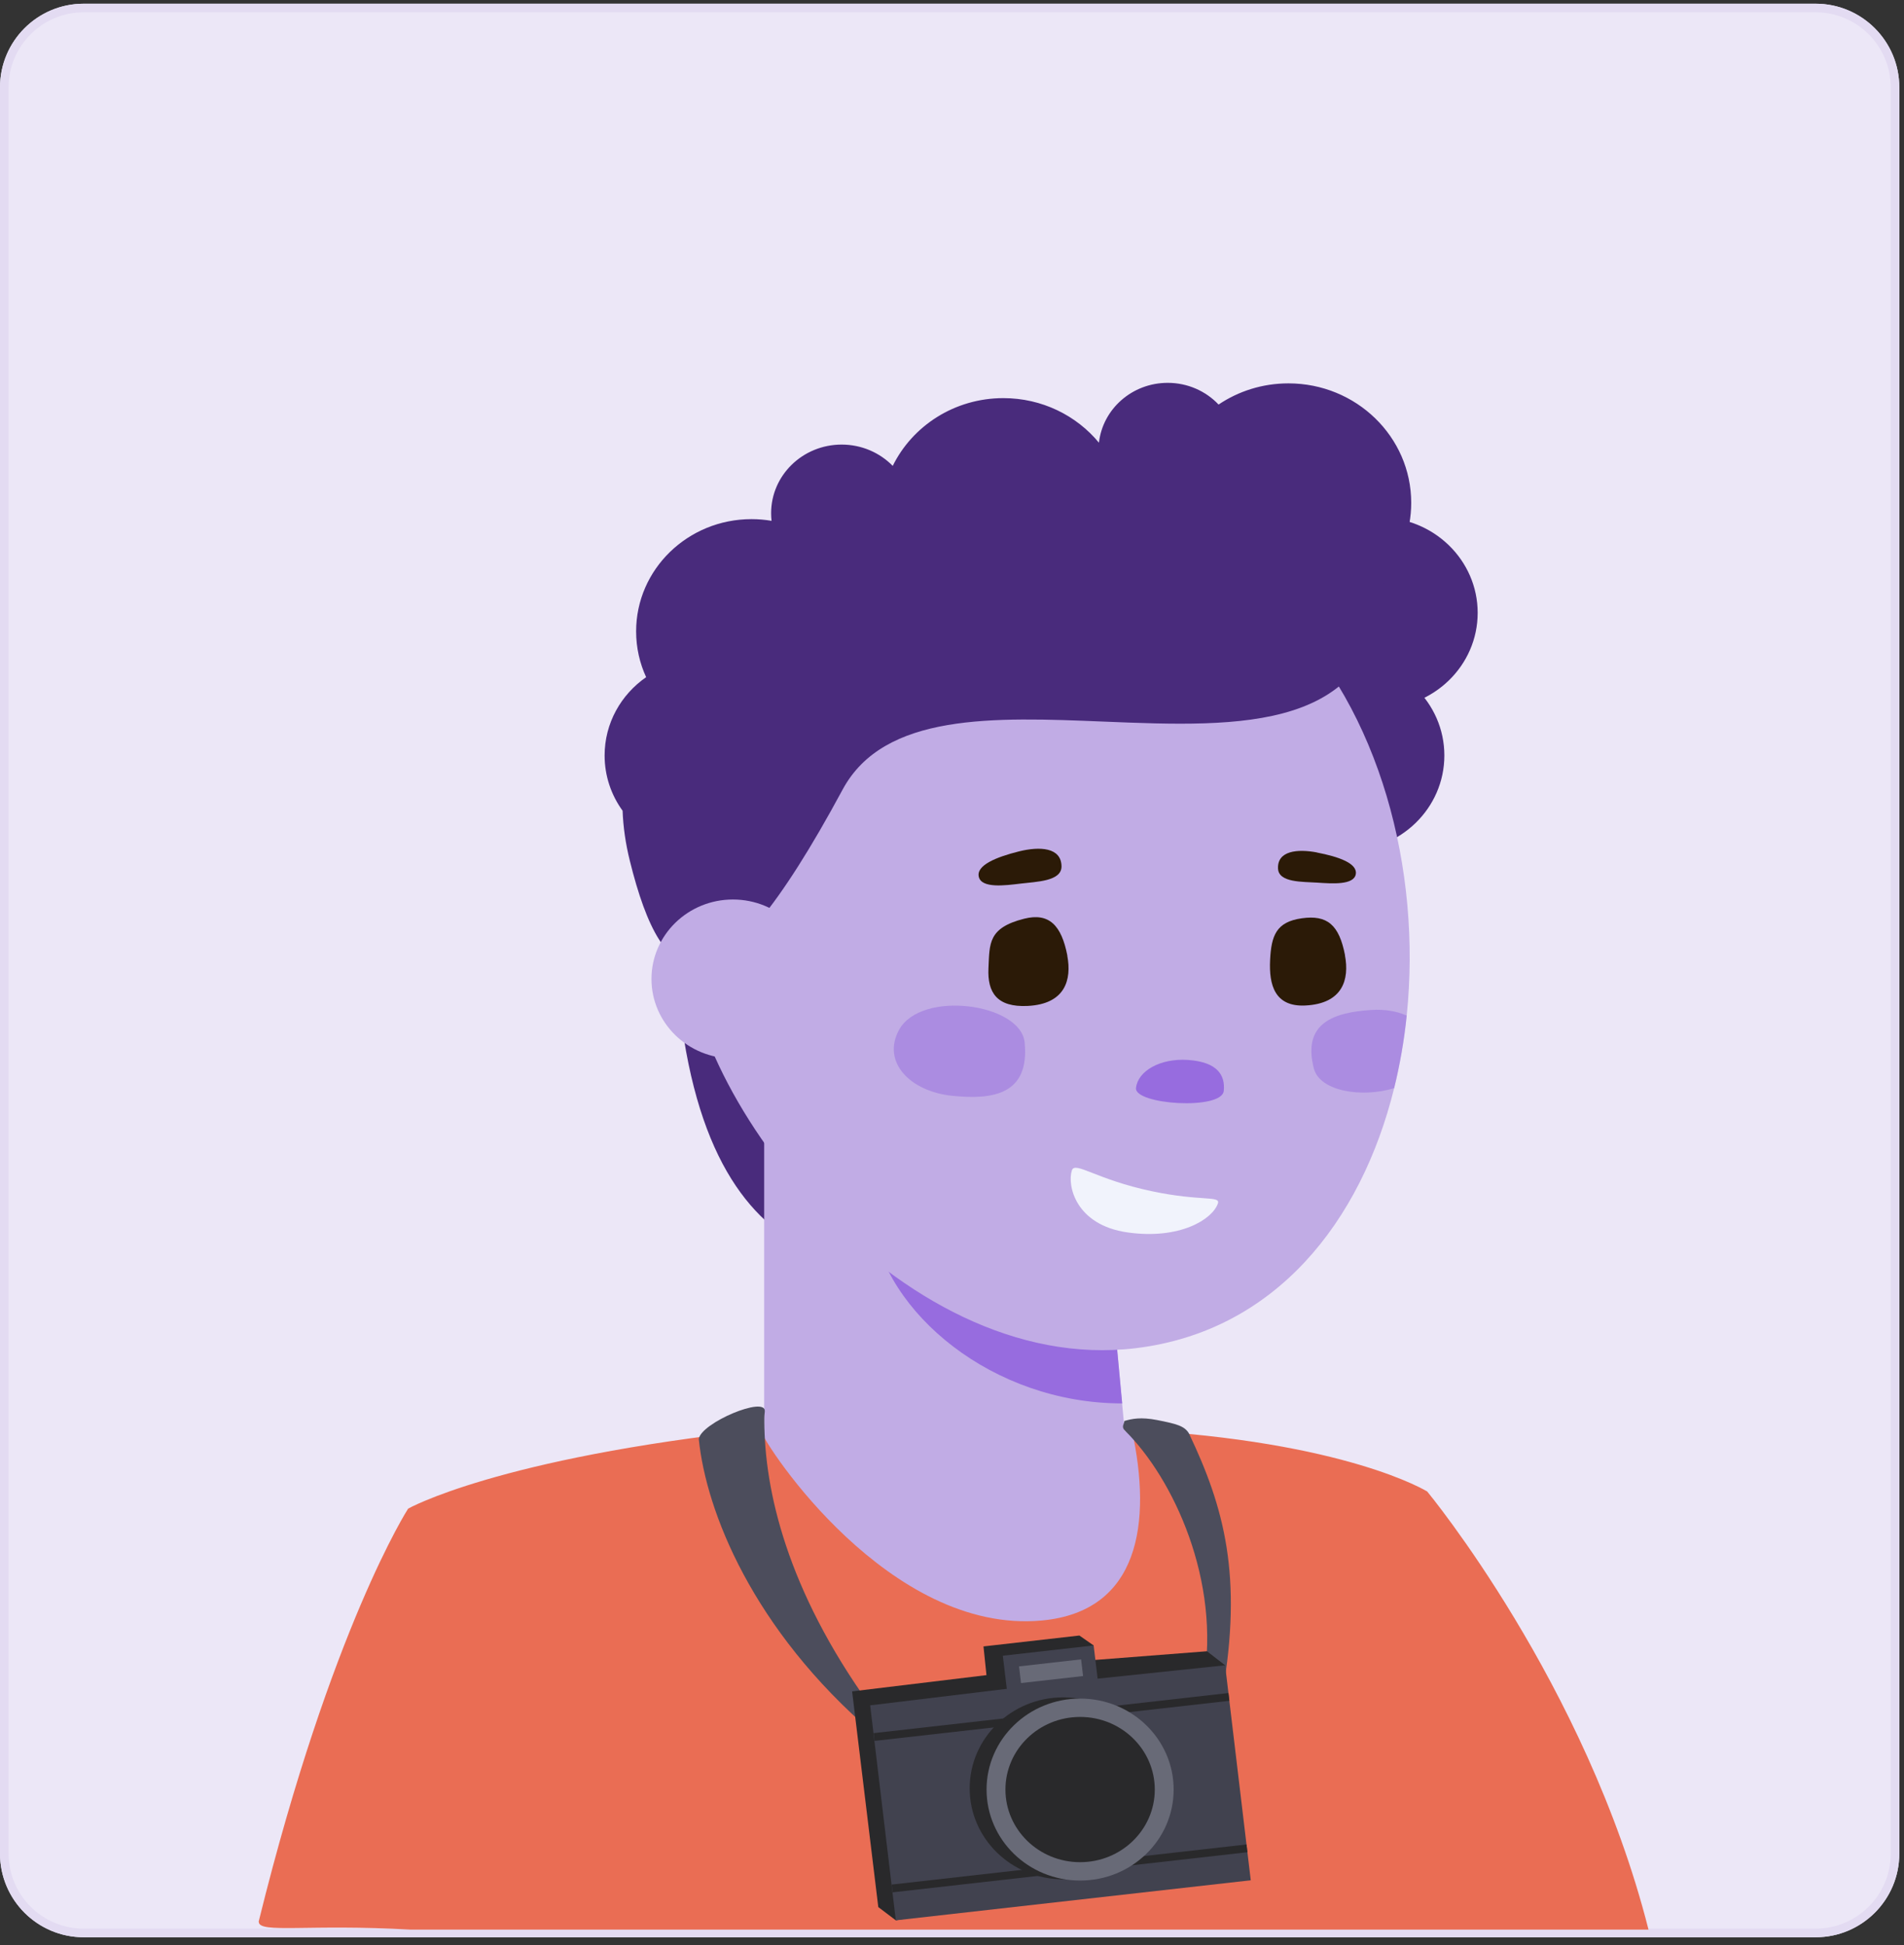 <svg width="184" height="188" viewBox="0 0 184 188" fill="none" xmlns="http://www.w3.org/2000/svg">
<rect x="0" y="0" width="184" height="188" fill="#333333" stroke="none"/>
<g clip-path="url(#clip0_833_2201)">
<path d="M0 8.448C0 3.98 3.622 0.358 8.09 0.358H175.456C179.924 0.358 183.546 3.98 183.546 8.448V179.137C183.546 183.605 179.924 187.226 175.456 187.226H8.09C3.622 187.226 0 183.605 0 179.137V8.448Z" fill="#ECE7F7"/>
</g>
<path d="M8.09 0.774H175.456C179.695 0.774 183.131 4.21 183.131 8.448V179.137C183.131 183.375 179.695 186.811 175.456 186.811H8.09C3.851 186.811 0.415 183.375 0.415 179.137V8.448C0.415 4.21 3.851 0.774 8.09 0.774Z" stroke="#E3DBF2" stroke-width="0.831"/>
<g clip-path="url(#clip1_833_2201)">
<path d="M98.944 121.765C88.316 122.902 70.427 127.315 66.091 100.385C64.345 89.529 62.129 66.935 76.614 58.371C91.666 49.477 113.027 50.852 120.017 69.864C124.624 82.408 101.972 113.421 99.511 116.74C99.371 116.927 99.179 121.739 98.953 121.765H98.944Z" fill="#492B7C"/>
<path d="M156.439 181.032V181.066L121.562 184.546H44.398C35.262 184.003 29.512 183.205 29.616 182.144C29.616 182.135 29.608 182.127 29.616 182.118C29.616 182.093 29.625 182.068 29.634 182.042C31.745 177.051 43.639 150.935 49.11 145.716C49.415 145.427 64.817 139.876 73.848 138.221V107.963L89.607 109.347L106.309 112.759L108.682 138.238C108.682 138.238 108.7 138.281 108.708 138.306C109.485 138.315 133.01 143.152 133.734 143.509C136.361 144.791 152.923 172.57 156.343 180.667H156.352C156.396 180.786 156.431 180.913 156.439 181.032Z" fill="#C1ACE5"/>
<path d="M106.762 117.58L86.012 114.194C85.078 115.043 84.066 116.256 84.284 117.945C85.445 126.84 95.907 135.633 108.447 135.633L106.762 117.58Z" fill="#976CDF"/>
<path d="M133.315 68.455C138.554 68.455 142.8 64.324 142.8 59.229C142.8 54.133 138.554 50.003 133.315 50.003C128.077 50.003 123.83 54.133 123.83 59.229C123.83 64.324 128.077 68.455 133.315 68.455Z" fill="#492B7C"/>
<path d="M130.095 82.238C135.334 82.238 139.581 78.108 139.581 73.013C139.581 67.917 135.334 63.787 130.095 63.787C124.857 63.787 120.61 67.917 120.61 73.013C120.61 78.108 124.857 82.238 130.095 82.238Z" fill="#492B7C"/>
<path d="M135.942 98.152C135.697 100.537 135.287 102.888 134.729 105.163C131.535 118.098 123.228 128.656 109.773 130.294C86.675 133.103 65.418 105.01 66.265 89.826C66.684 82.357 66.928 68.208 75.096 61.529C83.726 54.475 110.244 45.801 123.83 59.228C133.35 68.632 137.399 84.054 135.942 98.152Z" fill="#C1ACE5"/>
<path d="M111.954 56.224C111.954 56.224 111.919 56.207 111.911 56.199C112.216 56.199 112.53 56.199 112.844 56.207C112.556 56.207 112.26 56.216 111.963 56.224H111.954Z" fill="#4C4D5C"/>
<path d="M98.481 82.281C100.471 81.788 102.565 81.882 102.583 83.732C102.591 85.183 100.131 85.209 98.63 85.396C97.103 85.582 94.86 85.871 94.59 84.742C94.328 83.639 96.23 82.841 98.481 82.281Z" fill="#2B1A07"/>
<path d="M127.26 82.383C125.375 82.026 123.42 82.222 123.507 83.953C123.577 85.311 125.881 85.209 127.286 85.302C128.717 85.396 130.829 85.557 131.021 84.488C131.204 83.444 129.389 82.799 127.26 82.391V82.383Z" fill="#2B1A07"/>
<path d="M114.825 102.439C112.076 102.252 109.956 103.533 109.781 105.146C109.607 106.759 118.071 107.327 118.263 105.426C118.411 103.932 117.678 102.642 114.825 102.439Z" fill="#976CDF"/>
<path d="M159.31 186.49H39.721C29.756 185.93 25.105 186.872 25.009 185.76C24.991 185.709 25 185.65 25.026 185.599C32.016 157.31 39.442 145.801 39.442 145.801C39.442 145.801 48.072 140.912 73.49 138.179C73.49 138.188 73.499 138.205 73.508 138.23C74.014 139.843 85.968 157.972 100.68 156.614C110.087 155.74 111.352 147.218 109.38 138.179C130.122 139.291 137.923 144.146 137.923 144.146C137.923 144.146 153.289 162.708 159.31 186.49Z" fill="#EA6D54"/>
<path d="M103.141 92.364C103.586 94.706 102.931 97.04 99.31 97.219C96.352 97.363 95.41 95.937 95.523 93.569C95.637 91.201 95.471 89.673 98.97 88.791C101.387 88.18 102.582 89.427 103.15 92.364H103.141Z" fill="#2B1A07"/>
<path d="M129.973 92.322C130.418 94.664 129.764 96.998 126.143 97.177C123.185 97.321 122.626 95.182 122.74 92.805C122.853 90.429 123.324 89.097 125.802 88.749C128.272 88.4 129.415 89.385 129.982 92.322H129.973Z" fill="#2B1A07"/>
<path d="M118.132 163.701C117.984 164.576 116.308 162.581 116.308 162.581C117.992 152.82 113.42 142.899 108.691 138.239C108.333 137.882 108.656 137.594 108.656 137.331C109.397 137.11 110.261 136.94 111.806 137.237C113.717 137.611 114.467 137.815 114.895 138.527C118.324 145.716 120.095 152.328 118.132 163.701Z" fill="#4C4D5C"/>
<path d="M67.53 139.079C67.713 137.517 74.066 134.852 73.909 136.414C73.9 136.541 73.883 136.677 73.874 136.821C73.874 136.991 73.857 137.169 73.865 137.347C73.883 143.984 76.012 153.584 84.092 164.821C84.258 165.059 84.633 167.707 84.415 167.512C72.713 157.471 68.237 146.047 67.53 139.087V139.079Z" fill="#4C4D5C"/>
<path d="M119.127 179.972L86.57 185.59L84.877 184.309L82.347 163.463L95.331 161.893L95.043 159.118L104.31 158.065L105.689 159.025L105.506 160.45L116.64 159.585L118.394 160.943L119.127 179.972Z" fill="#29292B"/>
<path d="M120.872 181.72L86.57 185.59L84.092 164.813L97.295 163.217L96.911 160.017L105.689 159.024L106.073 162.233L118.394 160.943L120.872 181.72Z" fill="#41424F"/>
<path d="M120.46 178.258L86.171 182.135L86.26 182.885L120.549 179.008L120.46 178.258Z" fill="#29292B"/>
<path d="M118.717 163.622L84.428 167.499L84.518 168.249L118.807 164.373L118.717 163.622Z" fill="#29292B"/>
<path d="M104.475 160.37L98.477 161.048L98.67 162.659L104.668 161.98L104.475 160.37Z" fill="#686A77"/>
<path d="M102.748 181.627C107.741 181.627 111.788 177.69 111.788 172.834C111.788 167.977 107.741 164.041 102.748 164.041C97.755 164.041 93.708 167.977 93.708 172.834C93.708 177.69 97.755 181.627 102.748 181.627Z" fill="#29292B"/>
<path d="M104.38 181.745C109.373 181.745 113.42 177.808 113.42 172.952C113.42 168.096 109.373 164.159 104.38 164.159C99.387 164.159 95.34 168.096 95.34 172.952C95.34 177.808 99.387 181.745 104.38 181.745Z" fill="#686A77"/>
<path d="M104.38 179.971C108.366 179.971 111.597 176.829 111.597 172.952C111.597 169.076 108.366 165.933 104.38 165.933C100.395 165.933 97.164 169.076 97.164 172.952C97.164 176.829 100.395 179.971 104.38 179.971Z" fill="#29292B"/>
<path d="M108.97 119.108C114.022 119.821 117.172 117.843 117.696 116.307C117.958 115.535 116.064 116.129 111.317 115.127C105.951 113.999 103.883 112.199 103.586 113.107C103.115 114.533 103.918 118.395 108.97 119.108Z" fill="#F1F3FC"/>
<path opacity="0.5" d="M92.015 105.902C95.933 106.309 99.511 105.8 99.022 100.758C98.656 96.964 88.996 95.64 86.876 99.544C85.2 102.642 87.94 105.477 92.007 105.902H92.015Z" fill="#976CDF"/>
<path opacity="0.5" d="M135.942 98.153C135.698 100.537 135.287 102.888 134.729 105.163C131.657 106.114 127.556 105.494 126.972 103.27C125.82 98.832 128.952 97.838 132.521 97.609C133.813 97.524 134.991 97.728 135.942 98.153Z" fill="#976CDF"/>
<path fill-rule="evenodd" clip-rule="evenodd" d="M112.844 37C114.789 37 116.54 37.808 117.762 39.098C119.678 37.807 122.004 37.051 124.511 37.051C131.065 37.051 136.378 42.219 136.378 48.594C136.378 51.324 135.404 53.832 133.776 55.808C133.776 55.934 133.774 56.062 133.769 56.19C133.169 70.814 119.903 70.276 106.67 69.739C96.041 69.307 85.434 68.877 81.431 76.306C69.118 99.162 64.083 96.217 60.864 83.181C60.452 81.52 60.225 79.911 60.167 78.355C59.072 76.844 58.429 75.001 58.429 73.012C58.429 69.89 60.013 67.128 62.442 65.445C61.82 64.094 61.474 62.596 61.474 61.019C61.474 55.029 66.467 50.172 72.626 50.172C73.286 50.172 73.933 50.228 74.562 50.335C74.534 50.092 74.52 49.845 74.52 49.595C74.52 45.934 77.571 42.967 81.335 42.967C83.277 42.967 85.03 43.757 86.272 45.026C88.181 41.152 92.251 38.477 96.963 38.477C100.697 38.477 104.029 40.157 106.2 42.783C106.568 39.53 109.402 37 112.844 37Z" fill="#492B7C"/>
<path d="M70.829 102.294C75.174 102.294 78.7 98.856 78.7 94.613C78.7 90.369 75.174 86.932 70.829 86.932C66.483 86.932 62.958 90.369 62.958 94.613C62.958 98.856 66.483 102.294 70.829 102.294Z" fill="#C1ACE5"/>
</g>
<defs>
<clipPath id="clip0_833_2201">
<path d="M0 8.448C0 3.98 3.622 0.358 8.09 0.358H175.456C179.924 0.358 183.546 3.98 183.546 8.448V179.137C183.546 183.605 179.924 187.226 175.456 187.226H8.09C3.622 187.226 0 183.605 0 179.137V8.448Z" fill="white"/>
</clipPath>
<clipPath id="clip1_833_2201">
<rect width="134.31" height="149.49" fill="white" transform="translate(25 37)"/>
</clipPath>
</defs>
</svg>
